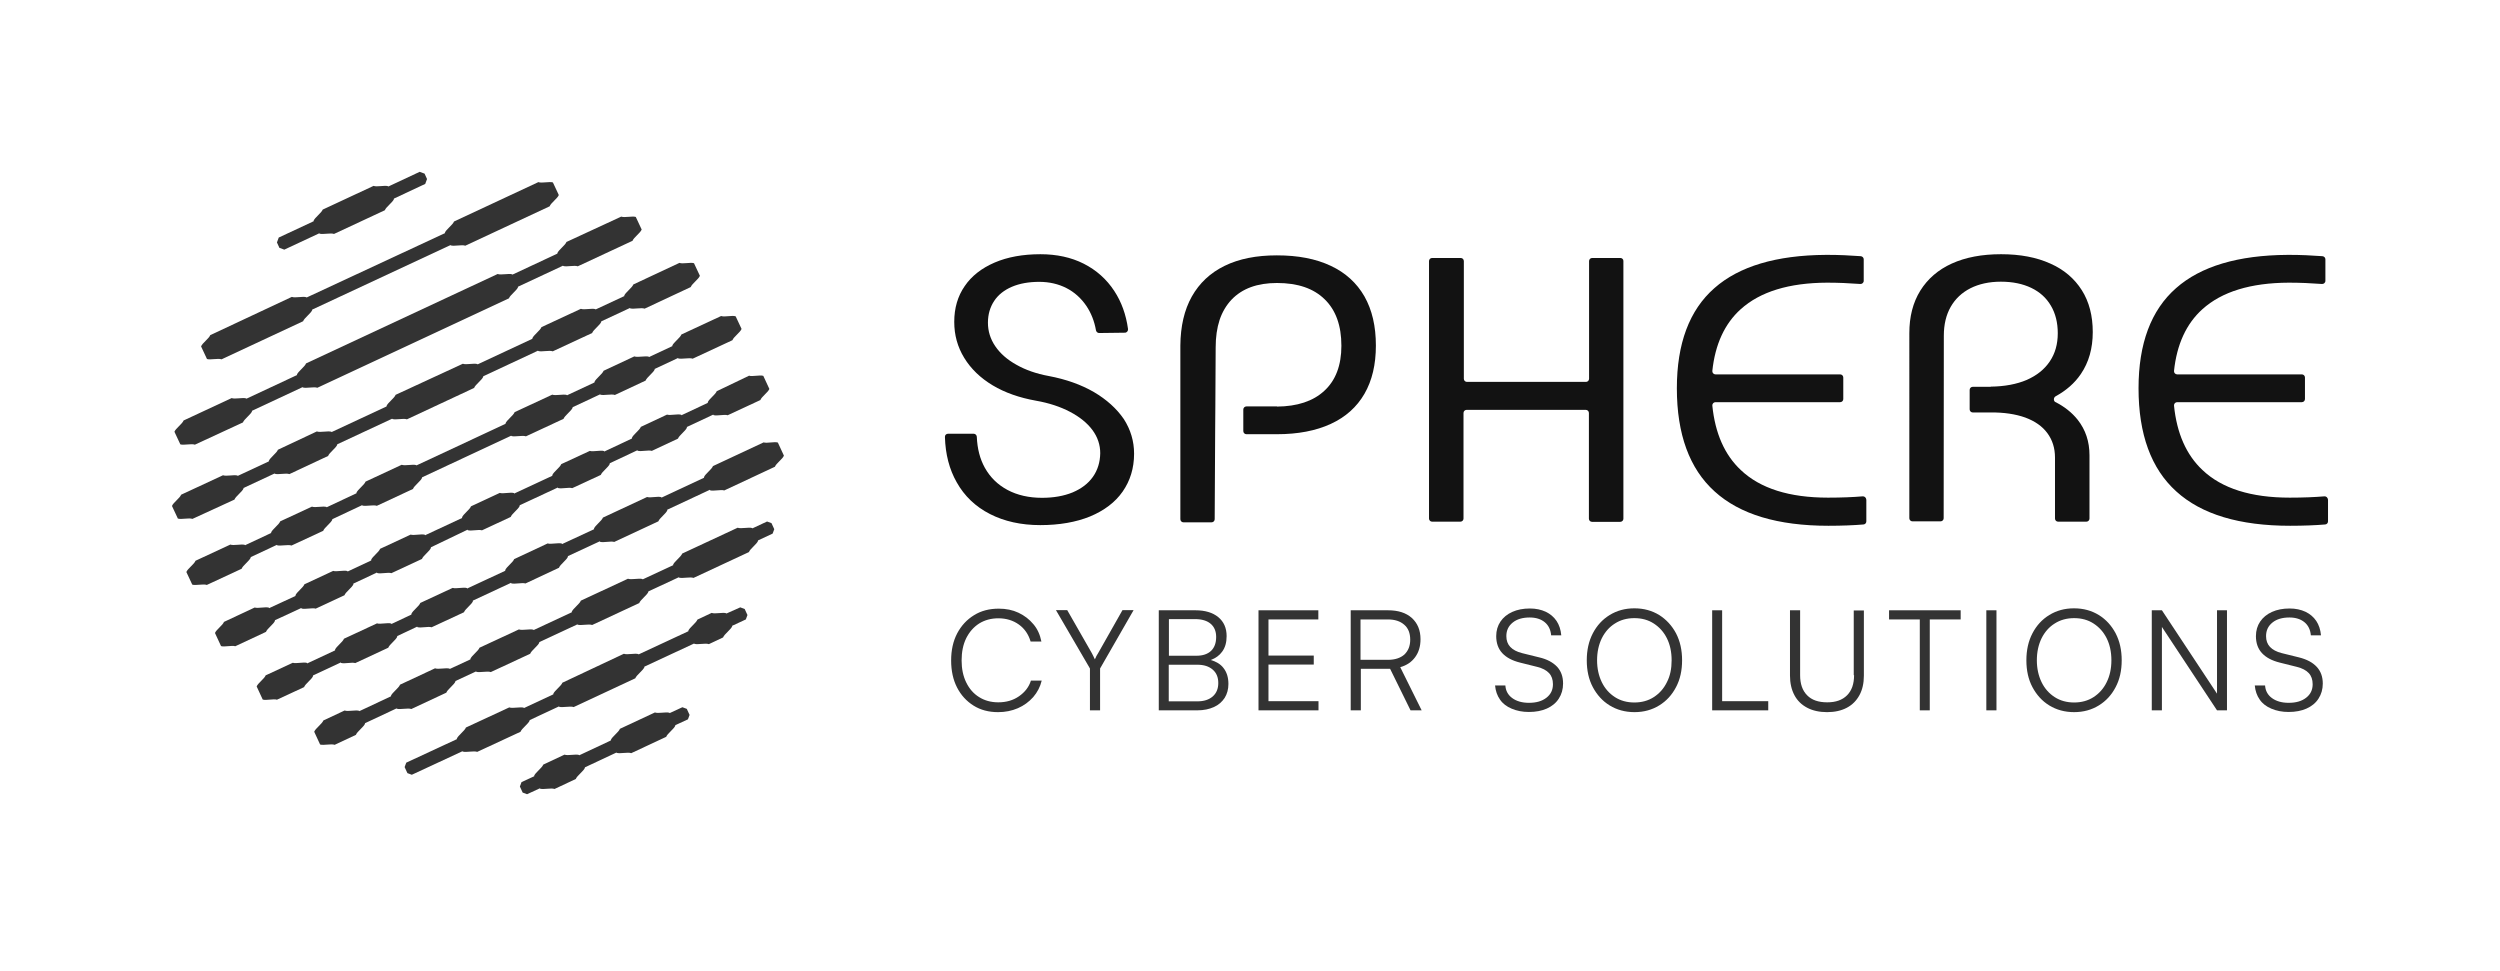 <?xml version="1.0" encoding="utf-8"?>
<!-- Generator: Adobe Illustrator 27.0.1, SVG Export Plug-In . SVG Version: 6.00 Build 0)  -->
<svg version="1.1" id="Camada_1" xmlns="http://www.w3.org/2000/svg" xmlns:xlink="http://www.w3.org/1999/xlink" x="0px" y="0px"
	 viewBox="0 0 1529.2 593.8" style="enable-background:new 0 0 1529.2 593.8;" xml:space="preserve">
<style type="text/css">
	.st0{fill:none;stroke:#000000;stroke-miterlimit:10;}
	.st1{fill:#0172AF;}
	.st2{fill:#575756;}
	.st3{fill:url(#SVGID_1_);}
	.st4{fill:url(#SVGID_00000065065909163185041990000009749932408598053289_);}
	.st5{fill:url(#SVGID_00000173119349280675885880000008887863479194156199_);}
	.st6{fill:url(#SVGID_00000178194323164571667010000015265334677817087934_);}
	.st7{fill:url(#SVGID_00000176730978565907459950000001239874770147592095_);}
	.st8{fill:url(#SVGID_00000087404918890018442160000005290653588338750636_);}
	.st9{fill:url(#SVGID_00000163763586380000558960000001877992346796588971_);}
	.st10{fill:url(#SVGID_00000143584032012644149800000009777727025431001022_);}
	.st11{fill:url(#SVGID_00000130637987513999828750000000216009939042536876_);}
	.st12{fill:url(#SVGID_00000026145180329754036120000017543533206835362226_);}
	.st13{fill:url(#SVGID_00000023246030639253282030000010179736597194213787_);}
	.st14{fill:url(#SVGID_00000183931848326998951450000010496801467954435219_);}
	.st15{fill:url(#SVGID_00000133530154703849466320000013914655157205289382_);}
	.st16{fill:url(#SVGID_00000111877143294898614780000007872116025245785237_);}
	.st17{fill:url(#SVGID_00000019640502832452116890000015979983764790014609_);}
	.st18{fill:url(#SVGID_00000066491221427521986960000009129973285087843984_);}
	.st19{fill:url(#SVGID_00000155123343915279399600000010687622929881791627_);}
	.st20{fill:url(#SVGID_00000100356689719717400030000010145087420232730789_);}
	.st21{fill:url(#SVGID_00000023243571339986322510000016646005015301326241_);}
	.st22{fill:url(#SVGID_00000032645125112037407890000009849578687033863328_);}
	.st23{fill:#74FEBD;}
	.st24{fill:#F5F5F5;}
	.st25{fill:#FFFFFF;}
	.st26{fill:#121212;}
	.st27{fill:#333333;}
	.st28{fill:url(#SVGID_00000023257123773835577460000008195966565724739727_);}
	.st29{fill:url(#SVGID_00000000188314571682563360000011662884433053917058_);}
	.st30{fill:url(#SVGID_00000176034184654811671320000002809536136441177257_);}
	.st31{fill:url(#SVGID_00000170967467144799324300000017956164786843900815_);}
	.st32{fill:url(#SVGID_00000110431902762024068600000017248859496306092950_);}
	.st33{fill:url(#SVGID_00000075879905486313271020000005903812208281545650_);}
	.st34{fill:url(#SVGID_00000151503759480556663160000016684998494039013765_);}
	.st35{fill:url(#SVGID_00000108299923223465588310000005817875637120020637_);}
	.st36{fill:url(#SVGID_00000171702675369769966770000014533950852919563136_);}
	.st37{fill:url(#SVGID_00000181065960923532540280000001376725192065053357_);}
</style>
<g>
	<g>
		<path class="st26" d="M669.1,239.8c-7.8-4.5-17-7.8-27.6-9.8c-7.6-1.4-14.2-3.7-19.8-6.9c-5.6-3.1-9.9-6.9-12.9-11.3
			c-3-4.4-4.5-9.2-4.5-14.4c0-5.1,1.3-9.5,3.8-13.3c2.5-3.8,6.2-6.7,10.9-8.7c4.7-2,10.3-3,16.7-3c6.1,0,11.7,1.3,16.6,3.8
			c4.9,2.5,9,6.2,12.2,10.9c2.9,4.3,4.9,9.3,5.9,15c0.2,0.9,1,1.6,1.9,1.6l15.8-0.2c1.1,0,2-1,1.9-2.2c-1.2-8.8-4-16.6-8.4-23.3
			c-4.7-7.2-11-12.8-18.7-16.7c-7.7-3.9-16.6-5.8-26.5-5.8c-10.7,0-20.1,1.7-28,5.1c-7.9,3.4-14.1,8.2-18.3,14.4
			c-4.3,6.2-6.4,13.5-6.4,21.9c0,8,2,15.3,6.1,22c4.1,6.7,9.9,12.3,17.4,16.8c7.5,4.5,16.4,7.6,26.5,9.4c8,1.4,14.9,3.7,20.8,6.8
			c5.9,3.1,10.5,6.8,13.7,11.1c3.2,4.3,4.8,9.1,4.8,14.2c-0.1,5.6-1.6,10.4-4.5,14.5c-2.9,4.1-7,7.2-12.4,9.5
			c-5.4,2.2-11.6,3.3-18.7,3.3c-8,0-15.1-1.6-21.1-4.8s-10.6-7.7-13.9-13.6c-3-5.4-4.6-11.7-4.9-18.9c0-1-0.9-1.9-1.9-1.9h-15.7
			c-1.1,0-2,0.9-1.9,2c0.3,10.6,2.7,19.8,7.2,27.7c4.7,8.4,11.5,14.9,20.3,19.4c8.8,4.5,19.1,6.8,30.8,6.8c11.7,0,21.9-1.8,30.5-5.3
			c8.6-3.6,15.3-8.6,19.9-15.2c4.6-6.6,7-14.3,7-23.2c0-7.6-2.1-14.7-6.3-21.2C683,249.9,676.9,244.4,669.1,239.8z"/>
		<path class="st26" d="M814,162.6c-9.1-4.3-20-6.4-33-6.4c-12.5,0-23.1,2.1-31.9,6.4c-8.8,4.3-15.4,10.5-20.1,18.8
			c-4.6,8.2-6.9,18.2-7,30v106.2c0,1.1,0.9,1.9,1.9,1.9h17.2c1.1,0,1.9-0.9,1.9-1.9l0.3-55.7l0.1-13.2l0.2-36.2
			c0-6.3,0.8-11.9,2.4-16.8c1.6-4.8,4.1-9,7.3-12.4c6.5-6.8,15.7-10.2,27.8-10.2c12.7,0,22.4,3.3,29.2,10
			c6.8,6.6,10.2,16.1,10.2,28.4c0,12-3.5,21.2-10.5,27.6c-6.8,6.3-16.5,9.5-28.9,9.6v-0.1h-18.7c-1.1,0-1.9,0.9-1.9,1.9v13.2
			c0,1.1,0.9,1.9,1.9,1.9H781c12.9,0,23.9-2.1,33-6.3c9.1-4.2,15.9-10.3,20.6-18.4c4.7-8.1,7-18,7-29.5c0-11.8-2.3-21.8-7-30.1
			C829.9,173.1,823,166.8,814,162.6z"/>
		<path class="st26" d="M991.2,157.8h-17.3c-1.1,0-1.9,0.9-1.9,1.9v72c0,1.1-0.9,1.9-1.9,1.9h-72.8c-1.1,0-1.9-0.9-1.9-1.9v-72
			c0-1.1-0.9-1.9-1.9-1.9H876c-1.1,0-1.9,0.9-1.9,1.9v157.5c0,1.1,0.9,1.9,1.9,1.9h17.3c1.1,0,1.9-0.9,1.9-1.9v-64.6
			c0-1.1,0.9-1.9,1.9-1.9H970c1.1,0,1.9,0.9,1.9,1.9v64.7c0,1.1,0.9,1.9,1.9,1.9h17.3c1.1,0,1.9-0.9,1.9-1.9V159.7
			C993.1,158.7,992.2,157.8,991.2,157.8z"/>
		<path class="st26" d="M1139.4,303.6c-6,0.5-13,0.8-21.2,0.8c-23.7,0-41.5-5.6-53.4-16.9c-9.9-9.3-15.7-22.5-17.4-39.4
			c-0.1-1.1,0.8-2.1,1.9-2.1h76.3c1.1,0,1.9-0.9,1.9-1.9v-13.2c0-1.1-0.9-1.9-1.9-1.9h-76.3c-1.1,0-2-1-1.9-2.1
			c1.7-16.2,7.5-28.9,17.4-37.8c11.9-10.7,29.5-16.1,52.8-16.2c6.8,0,13.5,0.3,20.3,0.8c1.1,0.1,2.1-0.8,2.1-1.9v-13.2
			c0-1-0.8-1.8-1.8-1.9c-6.7-0.5-13.4-0.8-20-0.8v0c-0.2,0-0.4,0-0.6,0c-0.3,0-0.6,0-0.8,0v0c-30.3,0.2-53,7-68.1,20.3
			c-15.4,13.5-23,34-23,61.3c0,28.1,7.7,49.2,23.1,63.1c15.4,14,38.6,21,69.6,21c8.3,0,15.5-0.3,21.5-0.8c1-0.1,1.7-0.9,1.7-1.9
			v-13.2C1141.5,304.4,1140.5,303.5,1139.4,303.6z"/>
		<path class="st26" d="M1257.4,242.4c6.4-3.5,11.6-8,15.4-13.6c4.9-7.2,7.3-15.7,7.3-25.7c0-9.9-2.2-18.5-6.7-25.6
			c-4.5-7.1-10.9-12.6-19.3-16.3c-8.4-3.8-18.4-5.7-30.1-5.7c-11.7,0-21.7,1.9-30.1,5.7c-8.4,3.8-14.8,9.4-19.3,16.6
			c-4.5,7.3-6.7,15.9-6.7,26V317c0,1.1,0.9,1.9,1.9,1.9h17.2c1.1,0,1.9-0.9,1.9-1.9l0.1-111.7c0-6.8,1.4-12.7,4.2-17.6
			c2.8-4.9,6.8-8.7,12.1-11.4c5.2-2.6,11.4-4,18.6-4c7.2,0,13.4,1.3,18.6,3.8c5.2,2.5,9.2,6.1,12,10.9c2.8,4.7,4.2,10.4,4.2,16.8
			c0,6.7-1.6,12.4-4.9,17.3c-3.3,4.9-8,8.6-14.1,11.3c-6.1,2.6-13.5,4-22,4.1v0.1h-11c-1.1,0-1.9,0.9-1.9,1.9v11.9
			c0,1.1,0.9,1.9,1.9,1.9h10.9c8.2-0.1,15.3,1,21.2,3.1c5.9,2.2,10.4,5.3,13.5,9.5c3.1,4.2,4.7,9.1,4.7,15v37.3
			c0,1.1,0.9,1.9,1.9,1.9h17.3c1.1,0,1.9-0.9,1.9-1.9v-38.7c0-8.4-2.4-15.6-7.2-21.7c-3.5-4.4-8.1-8.1-13.9-11
			C1256.1,245.1,1256,243.2,1257.4,242.4z"/>
		<path class="st26" d="M1421.8,303.6c-6,0.5-13,0.8-21.2,0.8c-23.7,0-41.5-5.6-53.4-16.9c-9.9-9.3-15.7-22.5-17.4-39.4
			c-0.1-1.1,0.8-2.1,1.9-2.1h76.3c1.1,0,1.9-0.9,1.9-1.9v-13.2c0-1.1-0.9-1.9-1.9-1.9h-76.3c-1.1,0-2-1-1.9-2.1
			c1.7-16.2,7.5-28.9,17.4-37.8c11.9-10.7,29.5-16.1,52.8-16.2c6.8,0,13.5,0.3,20.3,0.8c1.1,0.1,2.1-0.8,2.1-1.9v-13.2
			c0-1-0.8-1.8-1.8-1.9c-6.7-0.5-13.4-0.8-20-0.8v0c-0.2,0-0.4,0-0.6,0c-0.3,0-0.6,0-0.8,0v0c-30.3,0.2-53,7-68.1,20.3
			c-15.4,13.5-23,34-23,61.3c0,28.1,7.7,49.2,23.1,63.1c15.4,14,38.6,21,69.6,21c8.3,0,15.5-0.3,21.5-0.8c1-0.1,1.7-0.9,1.7-1.9
			v-13.2C1423.9,304.4,1422.9,303.5,1421.8,303.6z"/>
	</g>
	<g>
		<path class="st27" d="M623.3,425.9c-3.6,2.5-7.8,3.7-12.7,3.7c-4.4,0-8.4-1.1-11.7-3.2c-3.4-2.1-6-5.1-7.9-9
			c-1.9-3.9-2.8-8.4-2.8-13.4c0-5.2,0.9-9.7,2.8-13.6c1.9-3.8,4.5-6.8,7.9-9c3.4-2.1,7.3-3.2,11.8-3.2c4.8,0,9,1.3,12.5,3.8
			c3.5,2.5,5.9,6,7.2,10.4h6.6c-0.8-4.1-2.4-7.7-4.9-10.6c-2.5-3-5.5-5.3-9.1-7c-3.6-1.7-7.6-2.5-12.1-2.5c-5.7,0-10.8,1.3-15.1,4
			c-4.4,2.7-7.8,6.4-10.3,11.1c-2.5,4.8-3.7,10.3-3.7,16.6c0,6.3,1.2,11.8,3.6,16.5c2.4,4.7,5.8,8.4,10.1,11.1c4.3,2.7,9.3,4,15,4
			c4.4,0,8.4-0.8,12.1-2.4c3.7-1.6,6.8-3.9,9.4-6.8c2.5-2.9,4.3-6.3,5.2-10.1h-6.6C629.4,420.2,626.9,423.4,623.3,425.9z"/>
		<path class="st27" d="M671.6,399.7c-0.4,0.7-0.7,1.2-0.9,1.5c-0.2,0.3-0.3,0.7-0.4,0.9c-0.1,0.3-0.3,0.7-0.6,1.2
			c-0.3-0.7-0.6-1.3-0.9-1.9c-0.3-0.6-0.6-1.2-0.9-1.8l-15.1-26.4h-6.9l20.8,35.7v25.6h6.2v-25.6l20.5-35.7h-6.8L671.6,399.7z"/>
		<path class="st27" d="M740.6,403.7c3-1.1,5.3-2.8,6.9-5c1.9-2.5,2.8-5.7,2.8-9.6c0-4.9-1.7-8.8-5.1-11.6c-3.4-2.8-8.1-4.2-14-4.2
			h-16.3H711h-2.2v61.2h2.2h3.9h17.5c3.9,0,7.2-0.7,10.1-2c2.9-1.3,5-3.2,6.6-5.6c1.5-2.4,2.3-5.3,2.3-8.5c0-4-1-7.3-3.1-9.9
			C746.6,406.3,744,404.7,740.6,403.7z M731.1,378.7c4.1,0,7.3,1,9.5,2.9c2.2,1.9,3.3,4.6,3.3,8c0,3.6-1,6.5-3.1,8.5
			c-2.1,2-5.1,3-8.9,3h-16.9v-22.4H731.1z M741.8,426c-2.3,2-5.4,3-9.4,3h-17.5v-22.4h17.5c4,0,7.1,1,9.4,3c2.3,2,3.4,4.7,3.4,8.2
			C745.2,421.2,744.1,424,741.8,426z"/>
		<polygon class="st27" points="775.9,406.5 803.6,406.5 803.6,401 775.9,401 775.9,378.9 806.4,378.9 806.4,373.3 769.8,373.3 
			769.8,434.5 806.5,434.5 806.5,428.9 775.9,428.9 		"/>
		<path class="st27" d="M865.6,402c2.2-3,3.3-6.6,3.3-11c0-5.5-1.8-9.8-5.3-13c-3.6-3.2-8.4-4.7-14.6-4.7h-22.8v61.2h6.2v-25.4h17.9
			l12.5,25.4h6.8l-13.1-26.4C860.4,407,863.4,405,865.6,402z M849.1,403.6h-16.9v-24.7H849c4.2,0,7.5,1.1,9.9,3.2
			c2.5,2.1,3.7,5.2,3.7,9.2c0,3.8-1.2,6.8-3.6,9.1C856.7,402.4,853.4,403.6,849.1,403.6z"/>
		<path class="st27" d="M941.5,402.1l-10.5-2.6c-3.2-0.8-5.6-2.1-7.2-3.8c-1.6-1.7-2.4-3.9-2.4-6.6c0-3.5,1.3-6.2,3.9-8.3
			c2.6-2.1,6.1-3.1,10.4-3.1c3.8,0,6.9,1,9.2,2.9c2.3,1.9,3.6,4.6,3.9,8h6.2c-0.3-3.4-1.3-6.4-2.9-8.8c-1.7-2.5-3.9-4.3-6.6-5.6
			c-2.8-1.3-6-2-9.7-2c-4.1,0-7.7,0.7-10.8,2.1c-3.1,1.4-5.5,3.4-7.2,5.9c-1.7,2.5-2.6,5.5-2.6,8.9c0,4.2,1.2,7.7,3.7,10.4
			c2.5,2.7,6.1,4.6,10.9,5.8l10.4,2.6c3.3,0.8,5.7,2.1,7.3,3.8c1.6,1.7,2.4,4,2.4,6.8c0,3.5-1.3,6.2-4,8.3
			c-2.7,2.1-6.2,3.1-10.7,3.1c-4.2,0-7.6-1-10.2-2.9c-2.6-1.9-4-4.5-4.2-7.7h-6.3c0.3,3.3,1.3,6.2,3,8.6c1.7,2.5,4.1,4.3,7.2,5.6
			c3.1,1.3,6.5,2,10.5,2c4.2,0,7.9-0.7,11-2.1c3.1-1.4,5.6-3.4,7.3-6.1c1.7-2.6,2.6-5.7,2.6-9.2c0-4.2-1.2-7.6-3.7-10.3
			C949.9,405.2,946.3,403.2,941.5,402.1z"/>
		<path class="st27" d="M1014.9,376.2c-4.4-2.7-9.4-4.1-15.2-4.1c-5.7,0-10.7,1.4-15.1,4.1c-4.4,2.7-7.8,6.4-10.3,11.2
			c-2.5,4.8-3.7,10.3-3.7,16.5c0,6.2,1.2,11.7,3.7,16.4c2.5,4.7,5.9,8.5,10.3,11.2c4.4,2.7,9.5,4.1,15.2,4.1
			c5.7,0,10.7-1.4,15.1-4.1c4.4-2.7,7.8-6.4,10.3-11.2c2.5-4.7,3.7-10.2,3.7-16.4c0-6.2-1.2-11.7-3.7-16.5
			C1022.7,382.7,1019.2,378.9,1014.9,376.2z M1019.6,417.3c-1.9,3.9-4.6,6.9-8,9.1c-3.4,2.2-7.4,3.3-11.9,3.3
			c-4.5,0-8.5-1.1-11.9-3.3c-3.4-2.2-6.1-5.2-8-9.1c-1.9-3.9-2.9-8.4-2.9-13.4c0-5.1,1-9.6,2.9-13.5c1.9-3.8,4.6-6.9,8-9
			c3.4-2.2,7.4-3.3,11.9-3.3c4.6,0,8.5,1.1,11.9,3.3c3.4,2.2,6.1,5.2,8,9c1.9,3.8,2.9,8.3,2.9,13.5
			C1022.5,409,1021.6,413.5,1019.6,417.3z"/>
		<polygon class="st27" points="1053.4,373.3 1047.3,373.3 1047.3,434.5 1048.3,434.5 1053.4,434.5 1081.6,434.5 1081.6,428.9 
			1053.4,428.9 		"/>
		<path class="st27" d="M1134.1,413c0,5.3-1.4,9.4-4.3,12.3c-2.9,2.9-6.9,4.3-12.1,4.3c-5.4,0-9.5-1.4-12.3-4.3
			c-2.9-2.9-4.3-7-4.3-12.3v-39.7h-6.2v39.9c0,4.6,0.9,8.6,2.7,12c1.8,3.4,4.4,5.9,7.8,7.7c3.4,1.8,7.5,2.7,12.2,2.7
			c4.7,0,8.7-0.9,12.1-2.7c3.4-1.8,5.9-4.4,7.7-7.7c1.8-3.3,2.7-7.3,2.7-11.9v-39.9h-6.2V413z"/>
		<polygon class="st27" points="1155.5,378.9 1174.3,378.9 1174.3,434.5 1180.4,434.5 1180.4,378.9 1199.3,378.9 1199.3,373.3 
			1155.5,373.3 		"/>
		<rect x="1215" y="373.3" class="st27" width="6.2" height="61.2"/>
		<path class="st27" d="M1283.8,376.2c-4.4-2.7-9.4-4.1-15.2-4.1c-5.7,0-10.7,1.4-15.1,4.1c-4.4,2.7-7.8,6.4-10.3,11.2
			c-2.5,4.8-3.7,10.3-3.7,16.5c0,6.2,1.2,11.7,3.7,16.4c2.5,4.7,5.9,8.5,10.3,11.2c4.4,2.7,9.5,4.1,15.2,4.1s10.7-1.4,15.1-4.1
			c4.4-2.7,7.8-6.4,10.3-11.2c2.5-4.7,3.7-10.2,3.7-16.4c0-6.2-1.2-11.7-3.7-16.5C1291.6,382.7,1288.2,378.9,1283.8,376.2z
			 M1288.6,417.3c-1.9,3.9-4.6,6.9-8,9.1c-3.4,2.2-7.4,3.3-11.9,3.3c-4.5,0-8.5-1.1-11.9-3.3c-3.4-2.2-6.1-5.2-8-9.1
			c-1.9-3.9-2.9-8.4-2.9-13.4c0-5.1,1-9.6,2.9-13.5c1.9-3.8,4.6-6.9,8-9c3.4-2.2,7.4-3.3,11.9-3.3c4.6,0,8.5,1.1,11.9,3.3
			c3.4,2.2,6.1,5.2,8,9c1.9,3.8,2.9,8.3,2.9,13.5C1291.5,409,1290.5,413.5,1288.6,417.3z"/>
		<polygon class="st27" points="1356.1,424.3 1322.4,373.3 1316.2,373.3 1316.2,434.5 1322.4,434.5 1322.4,383.5 1356.1,434.5 
			1362.2,434.5 1362.2,373.3 1356.1,373.3 		"/>
		<path class="st27" d="M1417.1,407.9c-2.5-2.7-6.1-4.6-10.9-5.8l-10.5-2.6c-3.2-0.8-5.6-2.1-7.2-3.8c-1.6-1.7-2.4-3.9-2.4-6.6
			c0-3.5,1.3-6.2,3.9-8.3c2.6-2.1,6.1-3.1,10.4-3.1c3.8,0,6.9,1,9.2,2.9c2.3,1.9,3.6,4.6,3.9,8h6.2c-0.3-3.4-1.3-6.4-2.9-8.8
			c-1.7-2.5-3.9-4.3-6.6-5.6c-2.8-1.3-6-2-9.7-2c-4.1,0-7.7,0.7-10.8,2.1c-3.1,1.4-5.5,3.4-7.2,5.9c-1.7,2.5-2.6,5.5-2.6,8.9
			c0,4.2,1.2,7.7,3.7,10.4c2.5,2.7,6.1,4.6,10.9,5.8l10.4,2.6c3.3,0.8,5.7,2.1,7.3,3.8c1.6,1.7,2.4,4,2.4,6.8c0,3.5-1.3,6.2-4,8.3
			c-2.7,2.1-6.2,3.1-10.7,3.1c-4.2,0-7.6-1-10.2-2.9c-2.6-1.9-4-4.5-4.2-7.7h-6.3c0.3,3.3,1.3,6.2,3,8.6c1.7,2.5,4.1,4.3,7.2,5.6
			c3.1,1.3,6.5,2,10.5,2c4.2,0,7.9-0.7,11-2.1c3.1-1.4,5.6-3.4,7.3-6.1c1.7-2.6,2.6-5.7,2.6-9.2
			C1420.8,414,1419.6,410.6,1417.1,407.9z"/>
	</g>
	<g>
		<path class="st27" d="M409.6,436.2l-0.1-0.2c-2-0.7-6.9,0.6-8.9-0.2l-21.4,10c-0.7,2-4.9,4.9-5.6,6.9l0.1,0.2l-19.4,9.1l-0.1-0.2
			c-2-0.7-6.9,0.6-8.9-0.2l-13,6.1c-0.7,2-4.9,4.9-5.6,6.9l0.1,0.2l-7.8,3.6c-0.4,1.1-0.6,1.7-1,2.7l1.7,3.7c1.1,0.4,1.7,0.6,2.7,1
			l7.8-3.6l0.1,0.2c2,0.7,6.9-0.6,8.9,0.2l13-6.1c0.7-2,4.9-4.9,5.6-6.9l-0.1-0.2l19.4-9.1l0.1,0.2c2,0.7,6.9-0.6,8.9,0.2l21.4-10
			c0.7-2,4.9-4.9,5.6-6.9l-0.1-0.2l7.8-3.6c0.4-1.1,0.6-1.7,1-2.7l-1.7-3.7c-1.1-0.4-1.7-0.6-2.7-1L409.6,436.2z"/>
		<path class="st27" d="M195.3,142.7l0.1,0.2c2,0.7,6.9-0.6,8.9,0.2l31.1-14.5c0.7-2,4.9-4.9,5.6-6.9l-0.1-0.2l19.2-9
			c0.4-1.2,0.7-1.8,1.1-3l-1.5-3.3c-1.2-0.4-1.8-0.7-3-1.1l-19.2,9l-0.1-0.2c-2-0.7-6.9,0.6-8.9-0.2l-31.1,14.5
			c-0.7,2-4.9,4.9-5.6,6.9l0.1,0.2l-21.4,10c-0.4,1.2-0.7,1.8-1.1,3l1.5,3.3c1.2,0.4,1.8,0.7,3,1.1L195.3,142.7z"/>
		<path class="st27" d="M148.6,258.4c0.7-2,4.9-4.9,5.6-6.9l-0.1-0.2l31-14.5l0.1,0.2c2,0.7,6.9-0.6,8.9,0.2l117.2-54.7
			c0.7-2,4.9-4.9,5.6-6.9l-0.1-0.2l27.6-12.9l0.1,0.2c2,0.7,6.9-0.6,8.9,0.2l33.5-15.6c0.7-2,4.9-4.9,5.6-6.9l-3.6-7.7
			c-2-0.7-6.9,0.6-8.9-0.2L346.5,148c-0.7,2-4.9,4.9-5.6,6.9l0.1,0.2L313.4,168l-0.1-0.2c-2-0.7-6.9,0.6-8.9-0.2l-117.2,54.7
			c-0.7,2-4.9,4.9-5.6,6.9l0.1,0.2l-31,14.5l-0.1-0.2c-2-0.7-6.9,0.6-8.9-0.2l-29.4,13.7c-0.7,2-4.9,4.9-5.6,6.9l3.6,7.7
			c2,0.7,6.9-0.6,8.9,0.2L148.6,258.4z"/>
		<path class="st27" d="M143.4,305.6c0.7-2,4.9-4.9,5.6-6.9l-0.1-0.2l19.1-8.9l0.1,0.2c2,0.7,6.9-0.6,8.9,0.2l23.7-11.1
			c0.7-2,4.9-4.9,5.6-6.9l-0.1-0.2l33.7-15.7l0.1,0.2c2,0.7,6.9-0.6,8.9,0.2l41.1-19.2c0.7-2,4.9-4.9,5.6-6.9l-0.1-0.2l33.6-15.7
			l0.1,0.2c2,0.7,6.9-0.6,8.9,0.2l24.1-11.2c0.7-2,4.9-4.9,5.6-6.9l-0.1-0.2l17.6-8.2l0.1,0.2c2,0.7,6.9-0.6,8.9,0.2l28.2-13.2
			c0.7-2,4.9-4.9,5.6-6.9l-3.6-7.7c-2-0.7-6.9,0.6-8.9-0.2l-28.2,13.2c-0.7,2-4.9,4.9-5.6,6.9l0.1,0.2l-17.6,8.2l-0.1-0.2
			c-2-0.7-6.9,0.6-8.9-0.2l-24.1,11.2c-0.7,2-4.9,4.9-5.6,6.9l0.1,0.2l-33.6,15.7l-0.1-0.2c-2-0.7-6.9,0.6-8.9-0.2L242,241.5
			c-0.7,2-4.9,4.9-5.6,6.9l0.1,0.2l-33.7,15.7l-0.1-0.2c-2-0.7-6.9,0.6-8.9-0.2L170,275.1c-0.7,2-4.9,4.9-5.6,6.9l0.1,0.2l-19.1,8.9
			l-0.1-0.2c-2-0.7-6.9,0.6-8.9-0.2l-25.6,11.9c-0.7,2-4.9,4.9-5.6,6.9l3.6,7.7c2,0.7,6.9-0.6,8.9,0.2L143.4,305.6z"/>
		<path class="st27" d="M185.4,196.5c0.7-2,4.9-4.9,5.6-6.9l-0.1-0.2l84.7-39.5l0.1,0.2c2,0.7,6.9-0.6,8.9,0.2l51.6-24.1
			c0.7-2,4.9-4.9,5.6-6.9l-3.6-7.7c-2-0.7-6.9,0.6-8.9-0.2l-51.6,24.1c-0.7,2-4.9,4.9-5.6,6.9l0.1,0.2L187.5,182l-0.1-0.2
			c-2-0.7-6.9,0.6-8.9-0.2L128.6,205c-0.7,2-4.9,4.9-5.6,6.9l3.6,7.7c2,0.7,6.9-0.6,8.9,0.2L185.4,196.5z"/>
		<path class="st27" d="M438.4,239.3c-0.7,2-4.8,4.8-5.5,6.8l0.1,0.3l-16.2,7.6l-0.1-0.3c-2-0.7-6.8,0.6-8.7-0.1l-16,7.5
			c-0.7,2-4.8,4.8-5.5,6.8l0.1,0.3l-17,8l-0.1-0.3c-2-0.7-6.8,0.6-8.7-0.1l-17.5,8.1c-0.7,2-4.8,4.8-5.5,6.8l0.1,0.3l-23.4,10.9
			l-0.1-0.3c-2-0.7-6.8,0.6-8.7-0.1l-17.6,8.2c-0.7,2-4.8,4.8-5.5,6.8l0.1,0.3l-22.7,10.6l-0.1-0.3c-2-0.7-6.8,0.6-8.7-0.1
			l-18.7,8.7c-0.7,2-4.8,4.8-5.5,6.8l0.1,0.3l-14.5,6.8l-0.1-0.3c-2-0.7-6.8,0.6-8.7-0.1l-17.6,8.2c-0.7,2-4.8,4.8-5.5,6.8l0.1,0.3
			l-16.2,7.5l-0.1-0.3c-2-0.7-6.8,0.6-8.7-0.1l-18.8,8.8c-0.7,2-4.8,4.8-5.5,6.8l3.7,8c2,0.7,6.8-0.6,8.7,0.1l18.8-8.8
			c0.7-2,4.8-4.8,5.5-6.8l-0.1-0.3l16.2-7.5l0.1,0.3c2,0.7,6.8-0.6,8.7,0.1l17.6-8.2c0.7-2,4.8-4.8,5.5-6.8l-0.1-0.3l14.5-6.8
			l0.1,0.3c2,0.7,6.8-0.6,8.7,0.1l18.7-8.7c0.7-2,4.8-4.8,5.5-6.8l-0.1-0.3L286,324l0.1,0.3c2,0.7,6.8-0.6,8.7,0.1l17.6-8.2
			c0.7-2,4.8-4.8,5.5-6.8l-0.1-0.3l23.4-10.9l0.1,0.3c2,0.7,6.8-0.6,8.7,0.1l17.5-8.1c0.7-2,4.8-4.8,5.5-6.8l-0.1-0.3l17-8l0.1,0.3
			c2,0.7,6.8-0.6,8.7,0.1l16-7.5c0.7-2,4.8-4.8,5.5-6.8l-0.1-0.3l16.2-7.6l0.1,0.3c2,0.7,6.8-0.6,8.7,0.1l20-9.3
			c0.7-2,4.8-4.8,5.5-6.8l-3.7-8c-2-0.7-6.8,0.6-8.7-0.1L438.4,239.3z"/>
		<path class="st27" d="M441.1,193.3l-24.3,11.3c-0.7,2-4.9,4.9-5.6,6.9l0.1,0.2l-14.3,6.7l-0.1-0.2c-2-0.7-6.9,0.6-8.9-0.2
			l-18.8,8.8c-0.7,2-4.9,4.9-5.6,6.9l0.1,0.2l-16.9,7.9l-0.1-0.2c-2-0.7-6.9,0.6-8.9-0.2l-23,10.7c-0.7,2-4.9,4.9-5.6,6.9l0.1,0.2
			l-54.6,25.5l-0.1-0.2c-2-0.7-6.9,0.6-8.9-0.2l-22.1,10.3c-0.7,2-4.9,4.9-5.6,6.9l0.1,0.2l-18.3,8.6l-0.1-0.2
			c-2-0.7-6.9,0.6-8.9-0.2l-19.4,9c-0.7,2-4.9,4.9-5.6,6.9l0.1,0.2l-16,7.5l-0.1-0.2c-2-0.7-6.9,0.6-8.9-0.2l-21.3,9.9
			c-0.7,2-4.9,4.9-5.6,6.9l3.6,7.7c2,0.7,6.9-0.6,8.9,0.2l21.3-9.9c0.7-2,4.9-4.9,5.6-6.9l-0.1-0.2l16-7.5l0.1,0.2
			c2,0.7,6.9-0.6,8.9,0.2l19.4-9c0.7-2,4.9-4.9,5.6-6.9l-0.1-0.2l18.3-8.6l0.1,0.2c2,0.7,6.9-0.6,8.9,0.2l22.1-10.3
			c0.7-2,4.9-4.9,5.6-6.9l-0.1-0.2l54.6-25.5l0.1,0.2c2,0.7,6.9-0.6,8.9,0.2l23-10.7c0.7-2,4.9-4.9,5.6-6.9l-0.1-0.2l16.9-7.9
			l0.1,0.2c2,0.7,6.9-0.6,8.9,0.2l18.8-8.8c0.7-2,4.9-4.9,5.6-6.9l-0.1-0.2l14.3-6.7l0.1,0.2c2,0.7,6.9-0.6,8.9,0.2l24.3-11.3
			c0.7-2,4.9-4.9,5.6-6.9l-3.6-7.7C448,192.7,443.2,194.1,441.1,193.3z"/>
		<path class="st27" d="M460.2,323.2l-0.1-0.2c-2-0.7-6.9,0.6-8.9-0.2l-33.9,15.8c-0.7,2-4.9,4.9-5.6,6.9l0.1,0.2l-18.7,8.7
			l-0.1-0.2c-2-0.7-6.9,0.6-8.9-0.2l-28.8,13.4c-0.7,2-4.9,4.9-5.6,6.9l0.1,0.2l-23.4,10.9l-0.1-0.2c-2-0.7-6.9,0.6-8.9-0.2
			l-24.1,11.2c-0.7,2-4.9,4.9-5.6,6.9l0.1,0.2l-12.7,5.9l-0.1-0.2c-2-0.7-6.9,0.6-8.9-0.2l-21.4,10c-0.7,2-4.9,4.9-5.6,6.9l0.1,0.2
			l-19.4,9.1l-0.1-0.2c-2-0.7-6.9,0.6-8.9-0.2l-13,6.1c-0.7,2-4.9,4.9-5.6,6.9l3.6,7.8c2,0.7,6.9-0.6,8.9,0.2l13-6.1
			c0.7-2,4.9-4.9,5.6-6.9l-0.1-0.2l19.4-9.1l0.1,0.2c2,0.7,6.9-0.6,8.9,0.2l21.4-10c0.7-2,4.9-4.9,5.6-6.9l-0.1-0.2l12.7-5.9
			l0.1,0.2c2,0.7,6.9-0.6,8.9,0.2l24.1-11.2c0.7-2,4.9-4.9,5.6-6.9l-0.1-0.2l23.4-10.9l0.1,0.2c2,0.7,6.9-0.6,8.9,0.2l28.8-13.4
			c0.7-2,4.9-4.9,5.6-6.9l-0.1-0.2l18.7-8.7l0.1,0.2c2,0.7,6.9-0.6,8.9,0.2l33.9-15.8c0.7-2,4.9-4.9,5.6-6.9l-0.1-0.2l9-4.2
			c0.4-1.1,0.6-1.7,1-2.7l-1.7-3.7c-1.1-0.4-1.7-0.6-2.7-1L460.2,323.2z"/>
		<path class="st27" d="M436.1,285.1c-0.7,2-4.8,4.8-5.5,6.8l0.1,0.3l-26.1,12.2l-0.1-0.3c-2-0.7-6.8,0.6-8.7-0.1l-27,12.6
			c-0.7,2-4.8,4.8-5.5,6.8l0.1,0.3l-19.6,9.1l-0.1-0.3c-2-0.7-6.8,0.6-8.7-0.1l-20.5,9.6c-0.7,2-4.8,4.8-5.5,6.8l0.1,0.3l-23.4,10.9
			l-0.1-0.3c-2-0.7-6.8,0.6-8.7-0.1l-19.8,9.2c-0.7,2-4.8,4.8-5.5,6.8l0.1,0.3l-12.3,5.8l-0.1-0.3c-2-0.7-6.8,0.6-8.7-0.1l-20.2,9.4
			c-0.7,2-4.8,4.8-5.5,6.8l0.1,0.3l-17.1,8l-0.1-0.3c-2-0.7-6.8,0.6-8.7-0.1l-16.6,7.7c-0.7,2-4.8,4.8-5.5,6.8l3.7,8
			c2,0.7,6.8-0.6,8.7,0.1l16.6-7.7c0.7-2,4.8-4.8,5.5-6.8l-0.1-0.3l17.1-8l0.1,0.3c2,0.7,6.8-0.6,8.7,0.1l20.2-9.4
			c0.7-2,4.8-4.8,5.5-6.8l-0.1-0.3l12.3-5.8l0.1,0.3c2,0.7,6.8-0.6,8.7,0.1l19.8-9.2c0.7-2,4.8-4.8,5.5-6.8l-0.1-0.3l23.4-10.9
			l0.1,0.3c2,0.7,6.8-0.6,8.7,0.1l20.5-9.6c0.7-2,4.8-4.8,5.5-6.8l-0.1-0.3l19.6-9.1l0.1,0.3c2,0.7,6.8-0.6,8.7,0.1l27-12.6
			c0.7-2,4.8-4.8,5.5-6.8l-0.1-0.3l26.1-12.2l0.1,0.3c2,0.7,6.8-0.6,8.7,0.1l31-14.5c0.7-2,4.8-4.8,5.5-6.8l-3.7-8
			c-2-0.7-6.8,0.6-8.7-0.1L436.1,285.1z"/>
		<path class="st27" d="M444.3,375.3l-0.1-0.2c-2-0.7-6.9,0.6-8.9-0.2l-8.7,4.1c-0.7,2-4.9,4.9-5.6,6.9l0.1,0.2l-30.5,14.2l-0.1-0.2
			c-2-0.7-6.9,0.6-8.9-0.2L344,417.6c-0.7,2-4.9,4.9-5.6,6.9l0.1,0.2l-18,8.4l-0.1-0.2c-2-0.7-6.9,0.6-8.9-0.2l-26.5,12.3
			c-0.7,2-4.9,4.9-5.6,6.9l0.1,0.2l-31,14.4c-0.4,1.1-0.6,1.7-1,2.7l1.7,3.7c1.1,0.4,1.7,0.6,2.7,1l31-14.4l0.1,0.2
			c2,0.7,6.9-0.6,8.9,0.2l26.5-12.3c0.7-2,4.9-4.9,5.6-6.9l-0.1-0.2l18-8.4l0.1,0.2c2,0.7,6.9-0.6,8.9,0.2l37.7-17.6
			c0.7-2,4.9-4.9,5.6-6.9l-0.1-0.2l30.5-14.2l0.1,0.2c2,0.7,6.9-0.6,8.9,0.2l8.7-4.1c0.7-2,4.9-4.9,5.6-6.9l-0.1-0.2l8.4-3.9
			c0.4-1.1,0.6-1.7,1-2.7l-1.7-3.7c-1.1-0.4-1.7-0.6-2.7-1L444.3,375.3z"/>
	</g>
</g>
</svg>
